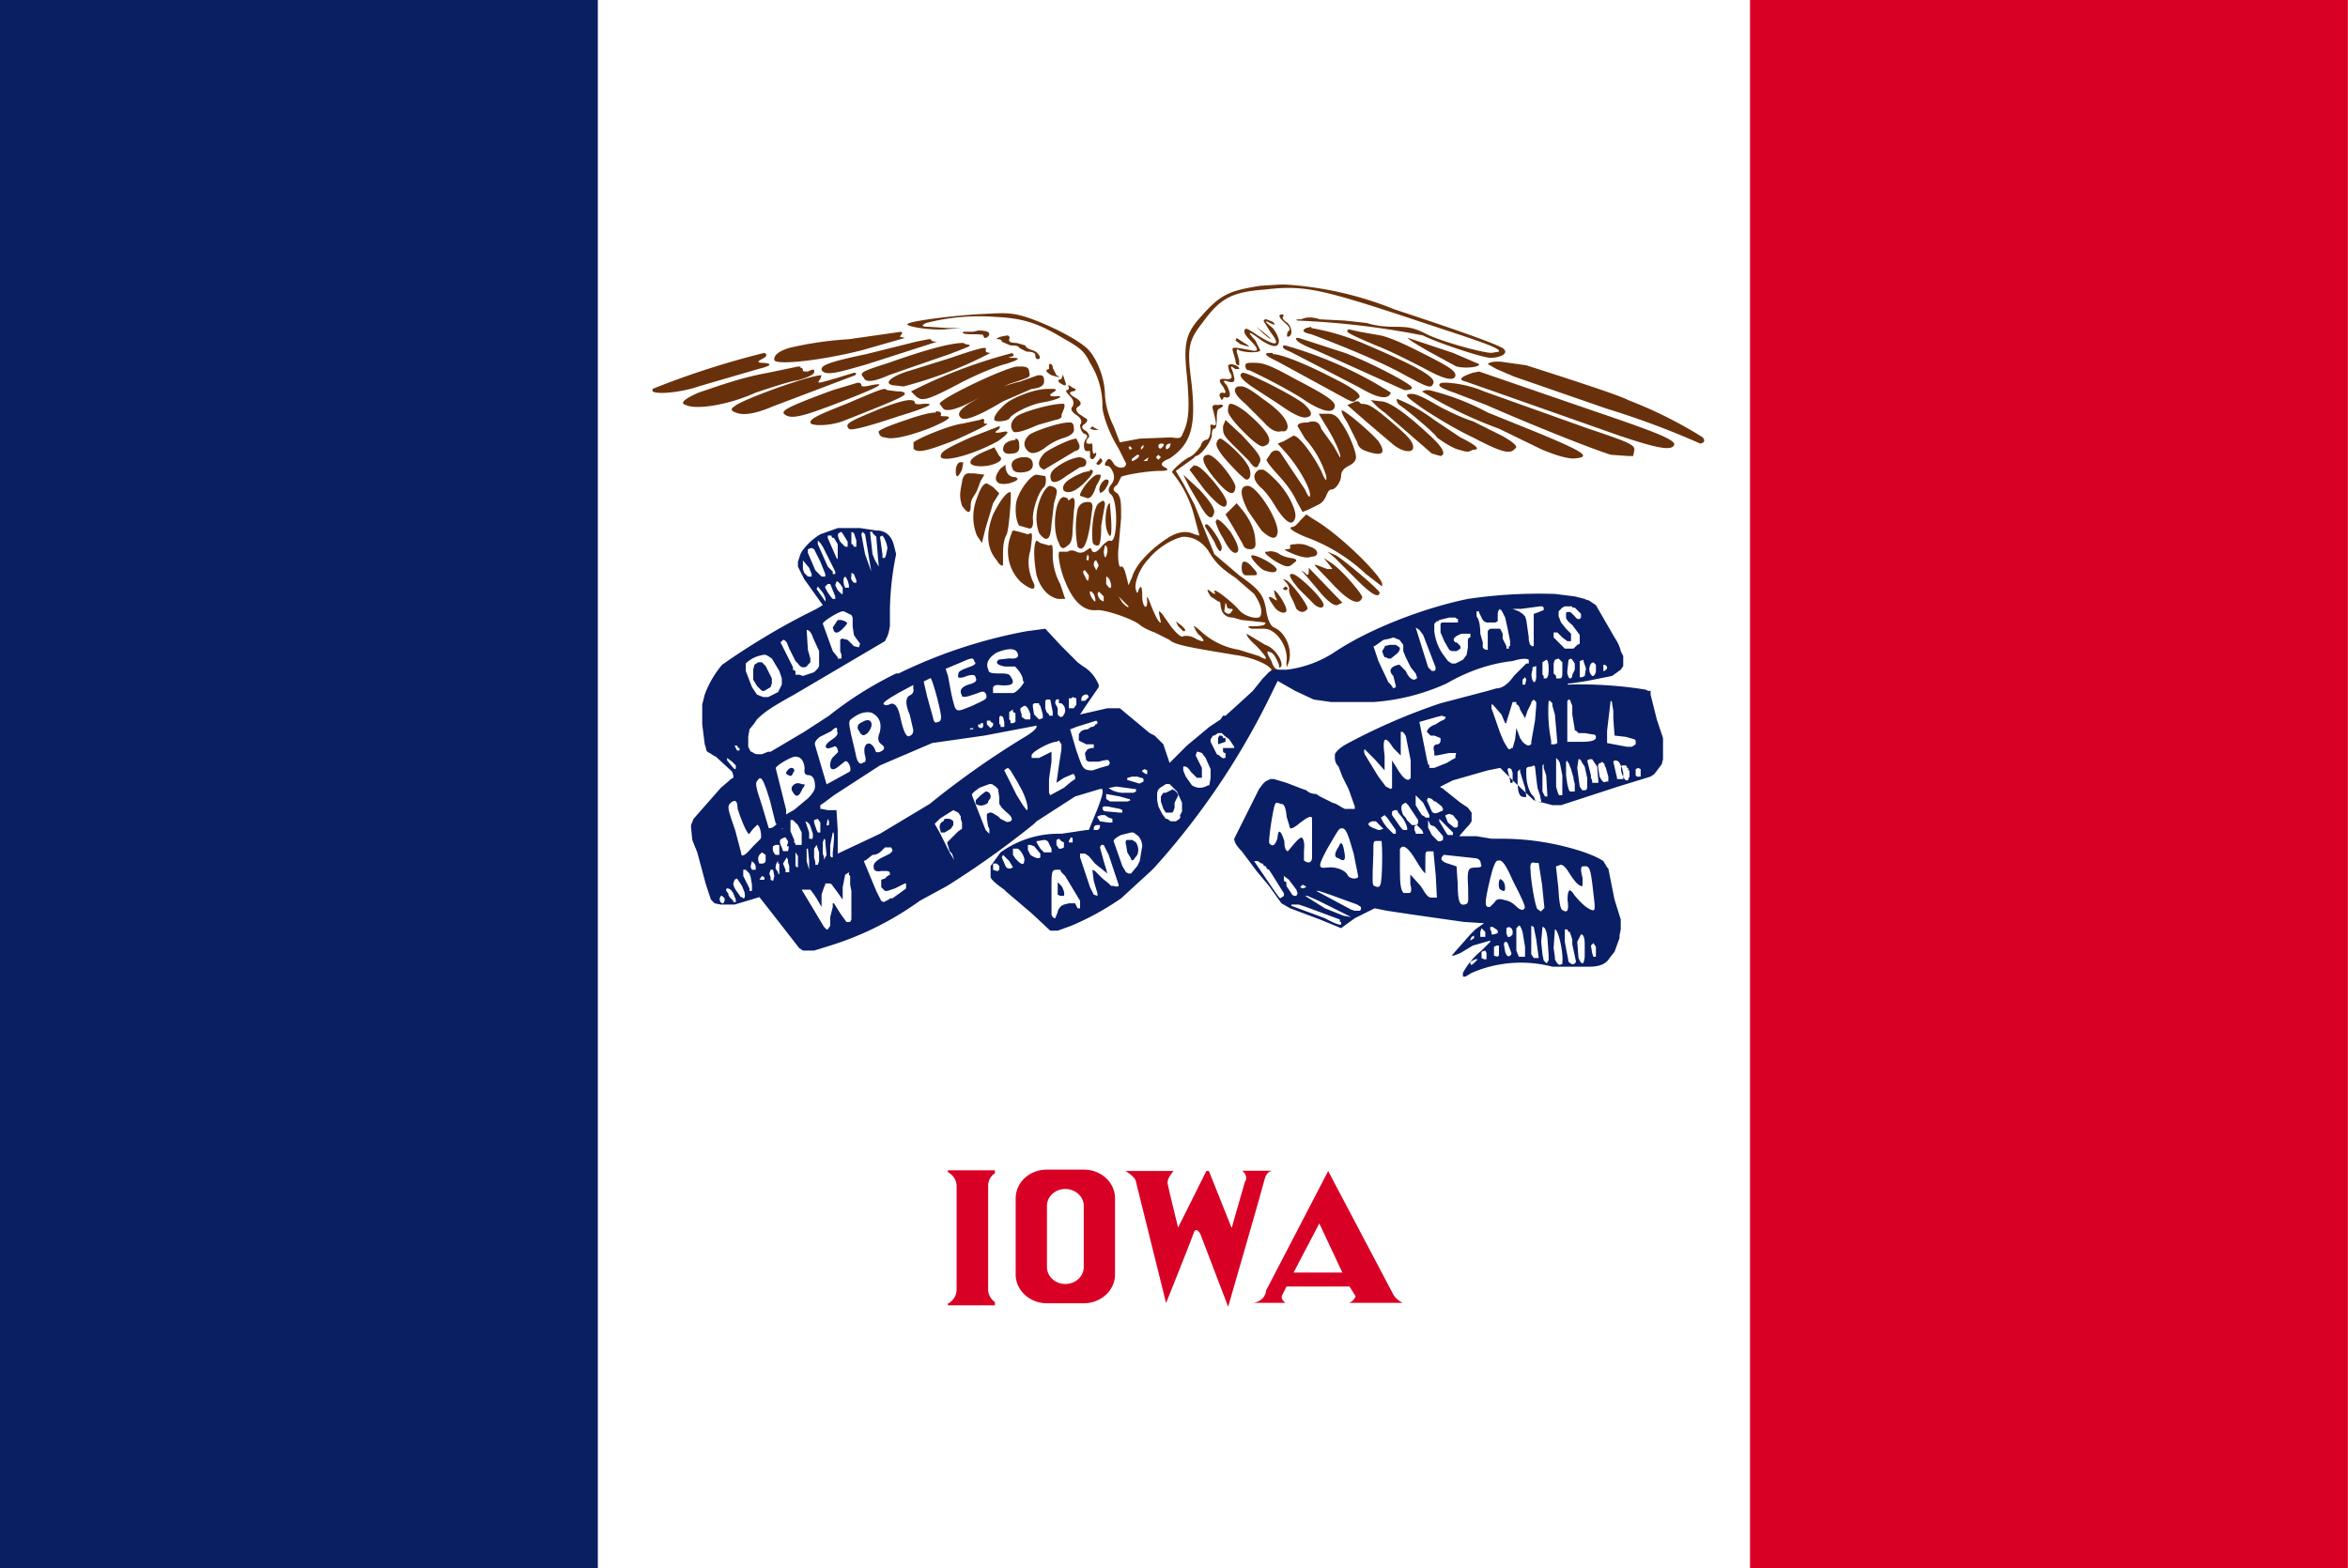 <svg height="126.206" viewBox="0 0 188.912 126.206" width="188.912" id="svg16" xmlns="http://www.w3.org/2000/svg"><rect x="0" y="0" width="188.912" height="126.206" fill="#808080" stroke="none"/><g id="g17" style="display:inline"><path d="m108.2 52.3 13.7-4 6 .2v4l-8.6-.3-7.3 3.5-3.2-.6z" fill="#0a1f62" fill-rule="evenodd" id="path2" style="display:inline;stroke-width:0.93"/><path d="M58.7 53.5 69 47.8l1 4.4-10.7 6 1.4 4 7.8-5.4L80 51.6l5.9 4.3-11.9 3-15.7 11.7-1.8-5.3 3.6-3 .2-1.9-1.4-3.2z" fill="#0a1e65" fill-rule="evenodd" stroke="#000000" stroke-width="0.262" id="path3" style="display:inline"/><path d="M0 0h189v126.2H0Z" fill="#ffffff" id="path4" style="display:inline;stroke-width:0.93"/><path d="M103.4 22.9h-.4l-1.6.1c-2.5.4-3.2.7-4.7 2.4-1.3 1.4-1.5 2.2-1.2 4.9.2 2.3.2 3.5-.3 4.5-.2.5-.2.5-1 .4l-2.5.1-1.6.3-.5-1.3q-.6-1.2-.7-2.5c0-1.5-.8-3.3-1.6-3.9-1.1-.9-3.5-2-4.8-2.4s-1.9-.3-4-.2c-2.8.2-5.5.6-5.5.8s1.9.5 3.1.4l1.2-.1h-1l-1.6-.1q-.8 0-.2-.3a17 17 0 0 1 5.5-.5c2.3.1 3.5.5 5.5 1.7 1.4.8 1.7 1 2.2 2q1 1.6 1 3.5c0 .7.6 2.3 1.3 3.4l.6 1.2c0 .5-.8.4-1 0q-.3-.5-.5-.3-.4.5 0 .5.2 0 .4.4.3.6-.1 1.1t0 .8c.6.6.5 4.1-.1 3.7q-.2 0-.6.4-.7.9-.9.3 0-.2-.4.1t-.8.1-.7 0h-.6c-.3-.1 0 1.5.4 2.4q1 2.5 2.6 2.3c.7 0 2.5.6 3.3 1.1.3.3 1 .6 1.3.7l1.2.6c.4.4 1.6.6 5.2 1.2 1.5.2 2.8.8 3 1.2l-.2.4.8-.4q-.4 0-.6-.7-.6-1-.1-.7.3 0 .7 1 0 .4.2.1c.1-.5-.6-1.5-1.3-1.7l-1-.6-.5-.3q0 .3.8 1 1.4 1.5.2.8l-1.6-.5a6 6 0 0 1-3.2-1.6q-.6-.5-.4-.2.2.5.5.7.6.7-.4.2-.5-.3-1-.2-.2.2-1-.8l-.7-1-.2-.2q-.1 0 0 .4l.1.5q-.2.1-.8-1.4-.4-1.1-.3-.3c0 .8-.4.4-.4-.4q0-1.2-.3-.5-.1.4-.2 0c-.2-.5.3-1.8 1-2.5.8-1 2.1-1.7 2.8-1.8q1.2 0 2 1.1c.6 1 1 1.4 2.2 2.2l1.5 1.3q.8 1.2.5 1.8c-.2.3-1.3 0-1.7-.5s-2.1-1.9-2-1.5q.2.4-.3 0t0 .4l.6.4q.2 0 .2.3.1 1 1 1l.7.2 1 .1.9.1q.1.3-1 .3-.7 0-.1.2h1c1 0 2 1.5 1.8 2.7q0 .6.1.2c.5-1-.1-2.6-1.1-3q-.4-.2-.6-1.2c-.2-1.4-.5-1.8-2.2-3l-2-1.7-1.6-4-.9-1.7-.6-1 .7-.5.7-.5.2-.2c.4 0 1.3-1.2 1.3-1.7q0-.5.2-.5t.2-.8.2-.8l.3-.2q0-.2-.4-.1-.6-.1-.4.4c.3 1.2.3 1.3 0 1.2q-.3-.1-.2.2 0 1-.4 1-.3.1-.4.5l-.3.4-.3.3-.3.2c-.2 0-1.4 1-1.4 1.2l.3.4a9 9 0 0 1 1.5 3.2l.4 1.5-.4-.1q-1-.5-2.3.4c-1.2.8-2.4 2-2.7 3l-.3.7-.2-.8q-.2-.8-.4-.7c-.2.2-.3-.8-.2-1.6l.2-2.3c0-1.3 0-1.6-.3-2q-.6-.3 0-.7l.3-.6c-.1-.1 2-.5 3.1-.5q1 0 .4-.3t.4-.7c1.8-1.2 2.2-2.7 1.7-6.6-.3-2.4-.1-3 1-4.4 1.4-1.9 2.3-2.4 5-2.6 3.4-.4 4.7 0 14.3 3.2 4 1.3 4.6 1.6 4.5 1.8l-.6.1c-.7 0-4-.9-5.2-1.5-1-.5-1.4-.6-2.6-.6q-1.3 0-2.2-.3l-1.8-.2-2-.1q-.9-.3-1.5 0-.6 0-.3.1a66 66 0 0 1 10.1 1.2c.7.4 4.4 1.7 5.4 1.8.7 0 1.5-.3 1.1-.7q-.3-.4-8.8-3.2a28 28 0 0 0-8.8-2m-.2 2.4q-.6 0 .2.7.6.5.2.7-.1.4 0 .4c.4 0 .4-.7 0-1.1q-.6-.4-.3-.6.2 0 0 0m-1.4.3q-.3 0-.2.2l.5.8q1.3 1.7-1 .3-1-.7-1-.5-.3.2.4.9 1 1 .1.8c-1.6-.3-1.6-.3-1.5.1l.2.7q0 .4.3.4V29l-.2-.7q0-.3.2-.1c.6.2 1.6.2 1.7 0l-.4-.8q-1.1-1.2.5 0 1.4.9 1.4 0-.1-.5-.5-1-1-.8-.2-.4.6.3.2-.1zm-29.4 1-4.2.6a28 28 0 0 0-4.8.7q-1.3.4-1.2 1c.3.4 3.8 0 7-.8l3.5-1-.4-.1.2-.3zm5.8 0h-.8q-.2.2.7.2 1 0 .9.1l.1.2q.3 0 .4-.3 0-.3-.9-.3zm22.8-.4.5.5q.7.6.6.4l-.6-.5zm4.4 0-.4.1q-.6.3.4.5 4.5 1.7 7 3c2.4 1.3 2.6 1.4 2.8 1 .3-.5-1-1.3-5.7-3.3a19 19 0 0 0-4.1-1.2M81 27l-.5.1q-.5.2-.2.2t.3.2l.7.3q.7 0 .7.2l.6.3q.7 0 .7.3t.2.3c.4 0 0-.6-.4-.7q-.6-.2-.6-.4l-.7-.2q-.7 0-.6-.3T81 27m-6.3.3-1 .2-4 1c-2.9.6-3.6.9-3.6 1.2q0 .2.3.3c.5.1 1 0 3.4-.7l5.6-1.8q-.5 0-.5-.2zm33.8-.8c-.2.2-.4.2 2.2 1.3 1.3.5 3 1.4 3.8 1.8q2.5 1.4 2.6.6c0-.4-.7-.8-3.1-2q-2-1-2.9-1.2l-1.7-.3zm-31 1.1q-1.5 0-6 1.6c-2.2.7-2.4.8-2 1.2q.2.6 2-.2l2-.7 2.9-1c1.8-.7 1.9-.7 1.3-.8zm22-.4-.1.2.4.3q1.2.4.3-.1zm5 0h-.2q-.2.3 1.6 1l7.1 3.2q.6 0 .6-.2c0-.3-3.5-2.1-5.4-2.8zm8.8 0q-.2 0 1.5 1l2.2 1.2c.4.3 2.1.2 2-.1l-2.1-.9zm-34.1.8q-.4 0-2.7.8l-3.2 1c-1.4.4-2.3 1-1.5 1.2l.9.1a33 33 0 0 0 7-2.7q-.4 0-.4-.2.1-.2-.1-.2m-17.7.4a68 68 0 0 0-9 2.9v.2c.5.3 2.6 0 3.7-.4l4.8-1.4q1.6-.4.4-.5-.7 0-.1-.3t.2-.5m20 0a40 40 0 0 0-7.6 2.8l-.6.3.4.4c.5.4.8.4 3.8-1.2 1.4-.7 2.9-1.3 3.4-1.4q1.6-.5.6-.5-.6 0-.1-.1.3-.1 0-.3m21.9-.6q-.3.2.5.5l5.6 2.9q2.2 1.3 2.5.4a32 32 0 0 0-8.5-3.8m-1 .6h-.2q-.9 0 .6.7l5.5 3c.6.3.6.3.9 0q.8-.3-1.8-1.6c-2.3-1.2-4.3-2-5-2m-38 1h-.2l-2.4.5c-2.2.4-3.8 1-5.6 1.6q-1.8.8-1 1c.8.4 3.4 0 5.6-1 1.2-.4 2.7-.9 3.4-1q1.4-.4 1.3-.7.1-.3-.5 0-.5 0-.4-.1 0-.2-.2-.2m20-.3v.4q-.5.1.2.5 1 .3.4 0l-.3-.6q0-.3-.2-.3m-2.3.2h-.4c-1.2.2-6.2 2.6-6.2 3l.3.4q.5.4 2.7-.8l2.6-1.2c1.8-.6 1.7-.5 1.6-1q0-.4-.6-.4m18.4-.3q-.4 0-.4.2 0 .4.3.4c.5.2 3.5 1.7 4.6 2.5q2.1 1.3 2.3.4c0-.4-.5-.8-3.2-2.2-1.8-1-2.5-1.3-3.2-1.3zm-31.9.8-1.3.4c-1.7.5-1.7.5-1.4.1l.1-.3c-1 0-6.5 2-7 2.5q-.5.3.1.5.9.4 3-.5l6.6-2.5q.2-.2-.1-.2m30.3-.7-.2.1.1.5q.5.7-.3.6t-.2.6l.2.4q0 .2-.2.1-.5 0-.1.6l.1-.1q0-.2.3-.1.5 0 0-1-.5-.5.1-.3t.5-.3-.2-.7 0-.2l.3.2h.3q0-.3-.7-.4m21.7-.2h-.2q-.6 0-.8.2l.7.4 1.4.6 7.5 2.6a67 67 0 0 1 7.5 2.8q.5-.1.2-.5a35 35 0 0 0-6-3c-.7-.4-5.7-2-8.2-2.8zm-35.2 1v.1l-.1.3q-.5.1 0 .4t.3-.2zm-1.8.1h-.2l-1.4.5q-1.8.4-4 1.7-1.3.8-.8 1.2.4.5 3.4-1.3l2.3-1q1.1-.1 1-.7 0-.4-.3-.4M100 30q-.6.2.7 1.1l2.3 1.5q1.4 1 2 1 1-.1-.1-1.1c-.7-.6-4.4-2.5-4.9-2.5m-31 .8-2 .6c-3.8 1.4-4.3 1.7-3.8 2s1.2.2 4.3-1q4.7-1.8 2.6-1.4-.8.2-.8 0t-.3-.2m50-.9-.5.1q-1.5.5-.6.7l2 .7 10.5 3.7c3 1 4.1 1.2 4.3.7.1-.4-1.4-1-6.4-2.7zm-47.8 1.4c-.3 0-1 .3-3.1 1.2-2.3.9-2.9 1.2-2.9 1.5s1.5.3 2.6-.1c3.8-1.5 5-2 5-2.2q0-.2-.6-.2l-.8-.1zM86 31q-.1 0 0 .2 0 .2-.2.2-.1.1.3.5t.2.8q-.3.3.3.7t.3.8q0 .4.3.7.4.1.2.4c-.3.3-.2 1 0 1h.3v.5q.2.4.5-.2 0-.3-.1-.1-.2.1-.2-.4t-.1-.4q-.6.1-.3-.4.3-.2-.1-.6-.6-.3-.1-.6.3-.3.1-.4l-.6-.4q-.4-.4 0-.6.4-.3-.3-.7t-.2-.5 0-.3zm-1.3.3h-.4c-1.1 0-2.8.7-3.4 1.2q-1 .9-.9 1.3c.1.2 1 .1 1.2-.1.2-.4 1.6-1.1 2.6-1.3 1.3-.2 2-.6 1.1-.5q-.7 0-.2-.3t0-.3m15.1-.2h-.2q-.7.3.6 1.4l1.5 1.5q.8.9 1.4.7.5.1.5-.4-.1-.9-2-2.2-1.4-1.1-1.8-1m16.7-.3h-.3q-.4 0-.4.2t1.2.6l2.6 1c4.8 2.1 9 3.7 10 4l1.4.1h.4l.1-.5c0-.4-.4-.6-3.7-1.7l-8.4-3a9 9 0 0 0-3-.7m-43.2 1.4q-.6 0-2.4.7c-2.4 1-2.9 1.2-2.5 1.6q.1.3 4-1 3.6-1.1 2-1-.7.1-.7-.1t-.4-.2m41.8-.8h-.3l-.3.1a34 34 0 0 0 6.2 3l3.5 1.7q1.7.7 2.5.7c1.5-.1.9-.5-2.7-2l-4.2-1.7a20 20 0 0 0-4.7-1.8m-1.4.3h-.2c-.4.1-.3.2 1.1 1.2.9.6 2.7 1.7 4 2.3 2.3 1.2 3 1.4 3.4.9q.4-.2-1-1l-2.4-1.2c-.7-.2-2-.8-2.9-1.3q-1.5-.9-2-.9m-28.2.8c-.8 0-3 .6-3.6 1q-.7.6-.3 1.2.2.3 2-.5l1.4-.4q.6-.1.5-.4l.2-.5q.1-.3 0-.4zm27-.4q-.1.2.2.5c.5.3 3 2.4 3 2.6.4.3 1.3.9 1.8 1 .7.2.7.2 1.1 0q1 0-1-1l-2.1-1.4a13 13 0 0 0-3-1.7m-13.4.4q-.2 0-.2.6.1.5 1.3 1.7 1.3 1.3 1.6 1.1 1.3-.4-1.4-2.7-.9-.7-1.3-.7m11.3-.3s.5.6 1.1 1l3.8 3.3.7.2q.7-.2-.8-1.6-3-2.8-4-2.8zm-35 1q-.7 0-2.4.6-2.4.8-2.2 1 .1.4.5.4.8.3 3.5-.7 2.4-1 1.3-1-.4 0-.3-.1.1-.3-.4-.3m34-.8h-.2l-.7.3L110 34l2 1.7c.8.7 1.7.8 1.7.3s-.5-1-2.3-2.5c-1.1-.9-1.4-1-1.9-1m-1.5.5q-.2.1.4 1l.8 1.6q.1.5.7.7 2 .7 1-.8c-.7-.8-2.7-2.5-3-2.5m-28.8.7-.3.1-1.4.3c-.9.1-3.4 1.1-3.9 1.5v.5c.3.4 1.1.2 3.4-.7q3.1-1.4 2.4-1.3-.2 0-.1-.3m27.7-.5h-.8l.6 1c.7 1.1 1.3 2.5 1.1 2.5l-.5-.9-1-1.4q-.2-.8-1.1-.5-.8 0-.8.3l.6 1a8 8 0 0 1 1.7 3q.1.8-.4-.4c-.7-1.4-2-3.1-2.3-2.8l-.7.4-.5.2.8.9c1 1.2 1.8 2.7 1.8 3.2q0 .5-.4-.4l-2-3q-.3-.3-.7 0l-.4.6q0 .2 1 1.3t1.4 2l.5.9.5-.2.8-.4q.4-.2.6-.7t.4-.5c.4 0 .8-.7.8-1.1q0-.5.6-.8t.6-.7c0-.5-.6-2-1.2-2.8q-.4-.7-1-.7m-8.3.5-.2.5c0 .6 0 .7.8 1.5l1.3 1.3q.6.9.8.2c.3-.4 0-.8-1.4-2.3zM86 34c-.8 0-2.8.7-3.2 1q-.7.7-.1 1.3.4.4 1.3-.2.6-.5 1.4-.8 1.1-.3 1-.8 0-.5-.3-.5m-5.7.3-2.3.9c-2 .9-2.5 1.2-2.4 1.6.3.4 2.6-.2 4.6-1.3q1.4-1 .2-.7-.7.1-.2-.2.3-.3 0-.3m7.6 0-.2.2.3.1h.4l-.4-.2m-6.3 1q-1 .1-1 .8.1.4.7.3.7 0 .6-.7 0-.5-.3-.5m4.9 0c-.5 0-2.3.9-2.6 1.2q-.7.8-.2 1.2l.2.1 1-.6 1.5-.9q.5-.1.3-.6zm11.6 0q-.2 0-.3.3-.2.4 1 1.7t1.4 1.3c.4 0 .4-.8 0-1.3-.4-.7-1.9-2-2.1-2m-4 .4-.1.3q-.3.3-.3 0t.4-.3m-.7 0q.2 0 .1.2l-.2.2q-.2 0-.2-.2t.3-.2M80 36l-.7.3q-1.4.6-1.2 1c.2.3 1.3.3 2 0q.7-.3.3-.6zm12-.2v.2l-.2.2V36zm-1.1.1.2.2-.2.1-.1-.2m-8.6.8q-1.1.2-.7 1 .2.3.9.2t.7-.6-.5-.6zm11-.2.2.2-.2.2-.2-.2zm-1.7 0q.3 0 0 .3-.6.4-.4 0zm5.7 0q-1 .1.6 2 1.5 1.8 1.6.6c0-.5-1.6-2.6-2.2-2.6m-10.4.2q-.8.1-1.8.8-.7.5-.4 1.1.3.3 1.2-.4l1.1-.7q.5 0 .5-.4 0-.3-.5-.4m5.5 0-.1.3H92zm-14.9.4h-.3q-.3.2-.3.7 0 .9.5-.1zm11.1-.3h-.1l-.3.4q.2.3.5-.2zm-7.7.5-.4.3q-.7.9-.1 1.2.3.1.8 0 1-.3.5-.5-.7 0-.8-.8zm15.2 0-.4.4 1.2 1.6q1.8 2.1 1.8 1-.1-.5-1.1-1.7-1.2-1.4-1.5-1.2m-8.4.4-.5.1q-2 .8-1.6 1.5.6.4 1.7-.7 1-1 .4-1m-9.6.3q-.6-.1-.7.7c-.2 1-.2 1.2 0 1.9q.7 1 .7 0 0-.4.2-.7t.3-.5l.3-.8.3-.5-.8-.1zm23.4-.3h-.2q-.8.5.1 1.4.6.5 1.3 1.7 1.2 1.8 1.5.8c.2-.6-.7-2.3-1.7-3.2q-.8-.8-1-.7m-18.1.4c-.4 0-1.2 1-1.5 1.8-.3.6-.2 1.9.1 2.3l.7.2q.5.2.4-.8c0-.8.5-2.2.9-2.5.2-.2.2-1 0-.9zm5 0h-.1c-.4 0-1.5 1.4-1.4 1.7l.6.2q.4 0 .7-1 .6-1 .2-.9m6.8 0q0-.2 0 0l.5 1 1 1.7q.8 1.3 1 .3 0-.5-1.2-1.8zm-6.2.4c-.3 0-.7.7-.5 1q0 .2.4-.2.6-.9 0-.8m-9.5.3q-.4 0-.8 1.2a4 4 0 0 0 0 3l.4.6.3-1.2.6-2 .5-.8-.5-.5zm5.1.2q-.3 0-.7.8-.7 1.6-.2 3 .9 1.2 1-.7l.2-1.7c.3-1 .3-1.1 0-1.3zm15.9 0q-1 0 0 2l1.1 1.6q1.2 1.1 1.3.1c0-1.1-1.7-3.7-2.4-3.7m-19.1.5c-.4 0-1 1-1.4 1.8q-.9 2.3.3 3.7.3.5.5.4v-1q0-1 .3-1.5c.2-.5.4-3.4.3-3.4m4.3.4c-.7 0-1 2.6-.4 3.7q.2.7.7.2.4-.2.4-1.3l.1-1.5q.2-1.2-.2-1-.3.3-.3 0zm3.1.3-.3.2c-.4.3-.6 2-.5 3q0 .4.4.4.3.1.3-1.6l.3-1.7q0-.3-.2-.3m-1.1.1h-.1q-.6 0-.8.6a8 8 0 0 0 0 3q.6.7 1-1.7l.2-1.5q0-.4-.3-.4m1.7.1c-.3 0-.5 1.6-.2 2.3q.4 1 .3-1zm10.2 0-.4.4-.5.5.6 1 .8 1.4q.1.4.6.4t.4-.6q0-1.2-1-2.5zm5.6.9-.5.5q-.4.5-.6.5-.6.1 1 .8a14 14 0 0 1 4.9 3l1.3 1V47c0-.6-3.4-4-5.5-5.2zm-7.2.4-.1.2s.2.7.6 1.3q.6 1.2 1 1.2.6-.1-.4-1.7-.8-1-1.1-1m-.8.4q-.3 0 0 .4l.6 1q.5 1.2.6.5c0-.5-1-1.9-1.2-1.9m-15.5.5q-.2 0-.2.2c-.6 1.4-.3 3 .8 4q1.2.9 1 .1-.7-1.4-.3-2.7c.2-1.4.2-1.5-.2-1.3l-.7-.2zm1.8.8c-.3.3-.2 1.8 0 2.8q.5 1.6 1.7 1.9h.6l-.4-1.2a5 5 0 0 1-.6-2.2c0-1 0-1-.3-.9l-.7-.2zm5.5.4q.2 0 .2.5-.2.9-.3 0zm15.3-.1q-.5 0-.4.2t-.3.2.6.4 1.4.2c.7 0 .6-.6-.1-.8q-.6-.3-1.2-.2m-16.7.8.1.2q0 .5-.2.2zm14.5-.2h-.1q-.4 0 .6.7c1 .6 1.2.6 1.6.2q.5-.3-.3-.4-.6-.1-1-.4-.5-.2-.8-.1m4.8 0 .6.5 1.8 1.8q1.7 1.7 1.8 1c0-.2-2.7-2.5-3.5-3zm-6 .3h-.1c-.2.1.6 1 1 1.2q.9.3 1 0c.2-.3-1.6-1.3-2-1.2m-12.5.4.2.4-.2.4-.2-.4q0-.4.2-.4m18.3-.2.4.5.3.4h-.4l-.8-.3c-.4-.1-.4-.2 1.3 1.6q1.9 2 2.3 1c.1-.2-1.7-2.3-2.5-2.8zm-6.4.3q-.2 0-.2.5t.3.6h.7q.5 0-.1-.6-.4-.5-.7-.5m-12.8.7.3.4q0 .8-.3.1-.3-.5 0-.5m18-.2v.2q0 .6-.3.2l-.3-.2 1.2 1.4q1.2 1.5 1.7 1.4l.4-.2zm-16.3.7q.3.1.4.7 0 .5-.4-.1zm15-.2q-.6-.1.5 1.2l1.3 1.3q.6.4.7 0c0-.5-2.1-2.5-2.5-2.5m-.8.4.3.3q.3.4.2.6l.1.4.3.6.2.5q.5.5.9 0c.1-.2-1.2-2-1.7-2.3zm.2.6-.2.2.2.1q.2 0 .2-.2zm-15.6.4.2.2q.2.5.1.6c0 .1-.5-.5-.4-.8m.7 0 .4.4v.4q-.4-.1-.5-.6zm14.1-.1.1.5q.3.5-.1.2-.8-.5 0 .6c.3.5 1 .7 1 .3s-.8-1.6-1-1.6M90 48l.4.4.4.4q0 .2-.5-.3zm8.6.5.1.2q0 .3.3.3t.1.2q-.2.4-.6 0zm-4 1.5.2.4.4.4q.4 0-.2-.5z" fill="#69310b" stroke-width="0.277" id="path7" style="display:inline"/><path d="M68.8 42.5h-1.4L66 43a5 5 0 0 0-1.5 1.4l-.1.2-.2.6v.4l.4.8.1.2.5.7 1 1.4-.5.3-1 .5a57 57 0 0 0-6.6 4 8 8 0 0 0-1.4 2.4l-.2.8v1.6l.2 1.6.1.3q0 .3.3.4l.3.2.2.1 1.3 1.2.1.3v.2l-.2.1-.1.1-.7.6-2.2 2.5-.2.5v.2l.1 1 .4 1 .7 2.6.4 1.2.2.2.1.1.5.1h1.1l1-.3 1-.3 1.1 1.4 2.1 2.7.3.2h.9l1.3-.4a25 25 0 0 0 7.2-3.6l2.2-1.2a71 71 0 0 0 7-5l.2-.2 3.1-2 2-.6h.2v.1q.1.2-.4 1.5l-.7 1.7h-.2l-2 .3a8 8 0 0 0-4.9 1.5l-.8 1.1v.9q.1.3 1.1 1l.2.2 2 1.7 1.5 1.4h.6l1.1-.4a22 22 0 0 0 4-2.2l2.4-2.2.3-.3a60 60 0 0 0 9.6-14.4l.3-.6 1.4.8 1.5.7 1.4.2h3.4a17 17 0 0 0 5.9-1.5q2.6-1.5 5.3-1.8 1-.3 1.3-.1v.3h-.2l-1 1q-.7 1-1.4 1l-.7.2-3.8 1a48 48 0 0 0-7.6 3.3q-.7.4-.9.8v.3q0 .4.3.7l.3.8.5 1 .5 1.4v.2h-.8l-.2-.1-.5-.3-.3-.1-1-.5-.3-.2q-.5 0-.8-.3l-.3-.1-1.3-.5-1-.3h-.3l-.4.2-.2.2-.3.4-2 4q0 .4.6 1l1.2 1.6 1 1.2 1 1.4.7.4 2.4.9 1.7.7 1.1-.8 1-.5.6-.3 1 .2 2 .3 4.2.6 1.6.1-.7.5-.4.4-1.5 1.7h.2l.5-.2 1-.6 1.4-.4v.1l-.7.7a6 6 0 0 0-1.5 1.8v.3h.2l.5-.3a10 10 0 0 1 6.5-.5h3q1.2 0 1.6-.7l.4-.5.4-1.1v-.2l.1-.5V74l-.5-1.6-.5-2.5-.1-.1-.3-.5q-.6-.4-1.8-.8a21 21 0 0 0-6.4-1h-.8l-1.2-.2h-1.4l.6-.7.2-.2.2-.3v-.7l-.3-.4-.6-.4-.5-.4-1-.8h-.1v-.1l.2-.1.8-.4 2.8-.8 1-.2 1 1 1.7 1.6 1.5.4h.7l4.6-1.5 2.6-.8.3-.2.6-.8.1-.4v-1.7l-.5-1.5-.5-2v-.3h-.2l-.2-.1a33 33 0 0 0-6.3-.4l.1-.1h.2l1.3-.2 2-.4.7-.5.2-.3v-.8l-.2-.4q-.1-.5-.5-1.1l-1.5-2.6-.6-.4h-.1l-.2-.1-.8-.2-1.6-.2a39 39 0 0 0-7 .4c-3.4.7-7.7 2.3-10.6 4.2a9 9 0 0 1-4 1.5h-.8q-.5 0-.8.4l-.1.1-.2.2-.8 1-1.2 1.1-1 .9h-.2l-.2.3-.9.6-1.8 1.5-1.4 1.4-.3-.9-.2-.6-.7-.7-.4-.2-1.2-1-1.2-1h-1l-2.2.5.6-.9.9-1.3v-.2l-.1-.2a3 3 0 0 0-1.2-1.3l-.4-.3-1.3-1.3-1.3-1.4-1.5.2a40 40 0 0 0-10.3 3.4h-.2a29 29 0 0 0-5.4 3.4l-2 1.3-2.7 1.6h-.2l-.5.2H61q-.3 0-.5-.2h-.1l-.2-.4v-.8l.1-.6.4-.5.2-.3c.6-.6 1.2-1 3-2l7.3-4.3.2-.4.1-.3.1-.5V49a24 24 0 0 1 .5-4.4l-.2-.8q-.3-1-1.2-1.1h-.2l-1.3-.2zm.6.3.2.2.5 3-.5-1.4-.3-1.6zm.6 0h.2v.1l.2.2.1.1.2 2.4-.3-.5-.2-.5zm-1.5 0 .2.1.1.3.1.3v.5h-.2l-.1-.2h-.1zm-.8 0 .2.3.3.5v.4H68l-.4-.4q-.3-.6-.1-.7zm3.3.3q.3.4.4 1l-.1.5-.1.3H71v-.3l-.2-1.4zm-4.3 0h.2q0 .2.2.2l.3.5V45l-.1-.1-.7-1.6v-.2zm-.9.4.2.2.2.3 1 2v.2H67V46l-.4-.4-.8-1.8zm-.5.6.2.1.5 1 .4 1v.2h-.3l-.5-.5-.6-1.4v-.3zm-.7 1 .5.6.2.5v.2H65l-.3-.3-.1-.3zm4.1 1.1.2.5v.2h-.2q-.3-.3-.2-.5v-.3zm-.7.2q.2.2.3.7v.2H68q-.2-.4-.1-.8m-.6.3h.1l.2.2.2.3v.5h-.1l-.3-.3-.2-.4zm-.7.2h.2l.2.5.2.5v.2H67c-.3-.3-.7-1-.6-1zm-.8.2.4.5q.3.5.2.7l-.7-1zm60.4 1.6h.3v.1h.2l.5.5v.3q-.2.3-.5-.1l-.3-.3q-.2-.1-.4 0v.4q0 .2.5.6l.6.8v.7l-.2.1-.3.3h-.7l-.2-.2-.5-.5-.2-.2v-.4h.3l.4.4.4.3h.3V51l-.1-.1-.3-.3-.4-.5-.2-.5v-.4l.1-.1.2-.2.2-.1zm-2.3 0h.2l.1.1v.2l-.5.2-.3.1V52h-.2v-.1h-.1l-.1-.4v-.2l-.2-1.4-.1-.3-.2-.2-.3-.2-.5-.2h.7zm-3.2.3h.1l.3.6.2.9.2 1v.4h-.1v.2h-.2V52l-.3-.6V51l-.2-.4h-.7q-.2 0-.3.2v1.5q-.3 0-.4-.2v-.4l-.2-.7q0-1-.3-1.4v-.4h.2v.1l.2.4.1.2.1.1.2.1h.7l.2-.1v-.5q0-.4.2-.5m-53.1.2h.3l.6.3.1.2v.7l.1.7.2.3.3.4-.1.3-.4-.1-.2-.2-.3-.3-.4-.1h-.1l-.1.1v.9l.1.3v.3h-.3v-.1l-.4-.5-.8-2.2c0-.2 1.3-1 1.6-1m48.8.5h.5l.1.1h.1v.3H116l-.1.1v.7l.3.7.4.7.2.1h.4l.3-.2V52l-.3-.3h-.1l-.1-.1q-.2-.3.6-.6h.7v.3q-.2 0-.2.3v.5l-.1.6-.3.4-.6.3h-.3l-.3-.2-.3-.4a4 4 0 0 1-.8-2v-.6l.2-.2h.1l.1-.1zm-48.9.2h-.3l-.2.3-.2.3.1.3q.2.3.7-.2t.3-.5L68 50zm46.2.6.3.2.3.4 1 2.6v.2l-.1.1h-.2l-.3-.3zm-49 .2q.3 0 .5.6l.5 1.1v1.2l-.1.2-.3.3-.9.3-.3-.1H64V54l-.2-.1v-.2l-1-2 .2-.2h.1l.2.2.2.5.5 1 .2.2q.2.3.4.3h.1q.2 0 .3-.2l.2-.2V53l-.2-.7zm47.2.6.5.2.3.4v.5l.2.5.4.8.4.5.1.3v.1l-.2.1q-.4 0-.7-.7l-.2-.2-.3-.3h-.1l-.3.1q-.6.3-.1.8l.2.8v.1l-.2.1-.2-.3-.2-.2-.8-1.7-.4-1.2h.1l.7-.5.5-.1zm0 .6h-.3l-.4.1v.1l-.2.3.1.3.1.2h.1l.2.1h.2l.5-.4q.3-.3.2-.5l-.3-.2zm-50.7.8h.2l.2.1.3.2.6 1 .2.6v.5l-.3.6-.8.4h-.4l-.5-.2-.2-.3-.2-.3L60 54v-.6q.4-.4 1-.6zm65 .3.1.1.2.3v.5l-.2.4q0 .3-.2.3l-.1-.1-.1-.3V54l.1-.9zm-1 0 .3.3v.9q0 .4-.2.4h-.3v-.2l-.2-.2v-.8l.1-.3zm-1 .1q.2 0 .2.8 0 .6-.2.7h-.2v-.2l-.1-.1v-1zm3 0v.1l.2.6-.1.6-.2.1h-.2v-1.3zm-66.1.2H61l-.3.2-.1.4v.8l.3.5.2.2.2.2h.2l.5-.3.1-.3v-.4l-.5-1zm66.9 0 .2.2v.6l-.1.2-.1.1h-.1q-.4-.4-.1-1zm.8.2q.3 0 .3.3l-.2.2h-.1zm-5.4.1v.8q0 .5-.2.5-.3-.4-.1-1v-.2zm-.9.9.1.2-.1.4h-.2v-.4zm-35.2 1.4.1.2-.3.3H87v-.1q0-.3.3-.4m-1 .2.3.1v.5l-.2.3H86v-.8h.2m40 0 .1.1.2.5v.7l.2 1.2v.1h.1l.2.2h.5l.6.1q.3 0 .3.2v.1q-.1.3-1.1.3h-1.2v-3.2q0-.2.2-.2m-2.9 0 .2.2v.3l-.1 1.2-.3 1.7v.2l-.2.1q-.2 0-.5-.3l-.2-.3-.3-.8-.1.9-.2.7h-.1l-.1.1h-.1l-.1-.1-.3-.5-.3-.7-.7-2v-.3h.1l.7.8.3.7h.1v-.1l.1-.3.4-1.3h.3v.2q.2 0 .3.4l.4.7.2-.6.3-.6v-.1l.1-.1zm6.2 0v.1l.1.1v.1l.1.6v.6l.1 1.4.9.1.7.2.1.1v.3l-.3.2h-.4l-1.6-.3v-1zm-4.9.1.2.2v.2l.2.7.2 2.3-.2.1h-.3v-.3a12 12 0 0 1-.2-3.2zm-39.5.2h.2l.2.2q.2.4 0 .7-.2.4-.5 0V57l-.2-.4q0-.4.3-.3m-1 0h.3l.2 1v.3h-.3v-.1l-.2-.2-.1-.3v-.6zm-.8.3h.2v.1l.1.1.2.7v.3l-.3.1-.4-.4-.1-.6v-.2l.1-.1zm-1 .2q.3 0 .5.7v.4h-.4l-.3-.2v-.2l-.1-.3V57zm-.9.3v.2l.2.1v.7l-.2.1h-.2V58l-.1-.1v-.6zm-1 .5.2.1.1.4v.4h-.3v-.2h-.1v-.6zm35.5 0 .3.1v.1l-.1.1-.4.2-.3.2q-.6.2-.7.6l.3.3h.3l.5.2v.2q0 .2-.2.3-.5 0-.3.6v.3h.2l1-.2h.5q.1 0 0 .2v.2l-.2.1-.5.3-1 .4h-.4v-.2l-.1-.1-.1-.4-.6-3 1.4-.4zm-36.3.4v.1l.2.1v.2l-.2.2-.1-.1-.2-.2V58zm8.5 0 .1.1v.1l-.1.1h-.1v.1l-.2.1h-.1l-.3.2q-.5 0-.7.4v.5l.6.3h.6v.3h-.2l-.3.1-.2.3v.1l.1.5.2.1h.8q.7-.2.8-.1l.1.2-.1.2-.7.2-.6.2c-.8 0-.8-.2-1.3-1.6l-.5-1.7.5-.2zm-9.3.2h.2v.2q0 .2-.2.2l-.2-.1v-.2h.2m4.5.1q.1.3-1.1 1a69 69 0 0 0-7.5 5.3l-4 2.4-3.4 1.6v-1.9l-.1-1.6h-.7l-.5-.1H66v-.3l.3-.2.8-.6 3.7-2.4 4.2-1.8 4.2-.6zm-5.3.2h.2v.1H78q-.3 0 0 0zm34.8.3v.1h.1v.1l.1.1.1.5.3 1.5v1.4q-.3.5-1-.6l-.5-.8v2.2l-.1.1-.4-.2-.6-.8-1.1-1.8q-.1-.3 0-.4l.2.2.6.6.8.9v-1.2q-.3-2.2.7-.6l.6.6v-1.9zM98 59h.3l.2.2.4.3.4.6v.1h-.9v.3l.1.1h.1v.4h-.1q-.1.1-.4-.2l-.2-.1-.3-.6-.2-.4v-.2l.2-.3h.1zm.1.2-.1.2v.5l.6-.2v-.3h-.2q0-.2-.2-.2m-13 .4.2.3v.4l-.2 1.3L85 63l.6-.4.7-.3h.1l.1.2v.2l-.3.2-.6.5-1.1.6-.1-.2v-1.1l.2-1.4v-.8l-.6.3-.4.2H83v-.2c0-.3 1.5-1.1 2-1.1m-25.8.3h.1l.1.2h.1v.2h-.2l-.2-.4m37.2.5h.1l.3.1.3.4.4.9v.7l-.1.6h-.1q-.7.4-1.3 0l-.5-.7-.2-.5v-.3q.3-.1.6.4l.5.5h.4v-.8l-.3-.6-.2-.4zm-37.8.5.4.3.3.3v.2q0 .2-.2 0l-.5-.6zm68.5.1h.1l.1.1.1.2.2.3.2.9v.7q0 .3-.2.3h-.2l-.2-.3-.2-1.5zm-1.7 0 .1.1.1.2.2 1V64h-.2q-.1.1-.3-.7V61m2.7.1h.2l.2.3.2.3.1 1.2v.1h-.5v-.2l-.1-.2v-.2l-.3-1.2zm2 .1q.3 0 .4.2l.2.4.1.4v.5h-.5v-.1l-.3-1.3zm-3.8 0v.1l.1.1.2.5.2.7v.1l.1.4v.6h-.4l-.1-.2-.1-.4-.1-.7v-1.1m2.9 0 .2.2v.1l.1.2.2.7v.4h-.2q-.2.2-.5-.4l-.1-.6q-.1-.5.2-.5m-4.6.1v.3l.2.6.1 1.7h-.2l-.1-.2-.1-.2v-2.1m-.7 0 .1.1.1.9.1.8.2.6.1.5v.1l-.5-.2q0-.2-.3-.5-.4-.7-.4-1.6v-.4q0-.2.4-.2zm7.4 0 .1.1v.1h.1v.2h.1v.5l-.1.2v.1h-.2c-.3-.3-.5-1-.3-1.2zm-49.7.2.2.2.6 1 .1.2c.6 1 .8 2 .6 2l-.3-.4-.5-.8-.8-1.6-.2-.4.1-.1zm50.7 0 .2.1v.6h-.3l-.1-.1v-.5zm-9.5.1v.2l.4 1.3.1.7q0 .1-.4 0-.3-.2-.3-1.2v-.8zm-30.2 0 .2.1v.3h-.1l-.3-.2V62zm29.5 0 .1.3v.8h-.2v-.2l-.2-.8v-.1l.1-.1zm-30.7.6h.6l.3.1h.1l.1.1v.2l-.4.2h.2l-1-.3h-.1v-.2l.4-.1zm-11.3.6h.2l.3.2.2.2.1.7v.5l.2.3.3.3q.5.4.5.6v.1l-.1.1q-.3.1-.4 0l-.4-.2-.2-.2-.5-.3h-.2l-.2.1v.4l.1.6.1.2v.6h.2l-.5-.5-1.1-2.8v-.1l.2-.2.4-.3zm14.2 0h.3l.6.6.4.9v.7l-.2.4h.1l-.1.2-.3.2h-.4l-.3-.2h-.1l-.3-.4-.3-.6-.1-.5v-.5q0-.4.4-.6zm-4 .2 1.5.2h.1v.2l-.2.1h-1q-.7-.1-1-.4h.1zm-10.4.4h-.1l-.4.3-.4.4v.3q.5.3 1-.1v-.1l.2-.3V64l-.1-.2zm14.4.1h-.2l-.2.3v.4l.2.6.2.3h.5l.1-.1.1-.3v-.4l.3-.6-.1-.2-.2-.2h-.1v-.1zm-4.8.1 1.1.2.7.2h.1v.1h.1l-.3.1h-1.4l-.3-.2V64m25.9.2.3.1.2.2h.1l.5.4.1.2q0 .2-.2.2-.5.3-.7 0l-.4-.9zm-.8 0 .2.2.2.2.5 1v.2h-.3l-.1-.1-.2-.1-.2-.3-.3-.5V64zm-1 .4.2.2.8 1.2v.1q0 .3-.2.3h-.3l-.1-.1-.3-.3-.1-.2-.2-.2q-.3-.7 0-.9zm-24.3.3h.3l1 .2.2.1v.2h-.2l-1.1-.1q-.3 0-.3-.3zm23.4.3h.2l.1.2.4.5q.4.7.3.9h-.3l-.2-.2-.7-1v-.3zm-35.5 0 .2.1.2.1.2.3v.2l.1.3v.5l-.3.2-.8.8-.1.1.2.7.2.2.2.6v.2l-.1.1h.3l-.6-1-.8-1.6-.4-.7.4-.4.3-.2zm39.9.3.3.1.4.5v.4l-.1.1h-.2l-.5-.4-.2-.5v-.1zm-5.2.1.2.2.7 1v.3h-.2l-.5-.5-.3-.4-.2-.4zm-22.8 0h.3l.3.2.3.1v.3h-.3l-.7-.1-.2-.3v-.1zm-12.2.3H76l-.1.2q-.3.1-.3.5l.1.4h.3l.5-.3.2-.3v-.3l-.1-.1zm-10.6 0 .2.3v.8h-.2l-.1-.2-.2-.6V66zm.8 0 .1.2v.2q0 .2-.2.1zm49.2 0 .4.4.5.5.2.2v.2h-.4l-.1-.1-.6-1zm-51 .2q.3.1.4.4l.2.6v.2q0 .3-.2.2h-.1V67zm45.7 0h.2l.3.3.3.3-.3.1h-.1l-.5-.2q-.6-.3 0-.5zm4.6.3.3.1.2.2.5.6v.3l-.2.1h-.2l-.5-.5-.2-.4-.1-.2V66zm-26.8 0h.2v.1q0 .2-.2.3H88v-.1q0-.3.3-.3m-24.1 0 .3.6v1H64v-.1l-.1-.1v-.2l-.3-.7V66h.2m50.2.4.2.2.2.2.1.2v.1h-.6V67l-.1-.2v-.3zm-51.2.3h.2l.1.1.2.3.1.5v.2l-.1.3h.7l-.2-.3-.1-.2-.1-.5v-.3zm50.5.2q.1 0 0 0h-.2zM67 67q.2-.1 0 1.6v.4h-.1l-.1-.1V68zm24 0h.2l.4.3q.3.4.3.8l-.2 1.2-.2.4-.5.6h-.2l-.2-.1-.3-.5-.7-2q0-.2.6-.5zm-27.9.4h.1l.2.3q.1.5 0 .8H63l-.1-.3q-.3-.6 0-.7zm23 .1a.1.1 0 0 1 .2 0v.3H86q0-.3.2-.3m-1 0 .2.2.2.1v.4l-.2.1h-.2L85 68v-.4zm-18.9 0 .1.1v.2l.1 1-.2.4V69l-.1-.3v-.9zm24.4.1q-.2 0-.1.4l.1.6.3.5q0 .2.2.1l.3-.4q.2-.5-.1-1l-.3-.2zm-6.7 0q.3 0 .4.3l.2.4v.3H84l-.3-.3-.3-.5v-.1zm4.6.4h.2l.4.8.8 2.4v.1q-.1.1-.4 0h-.2l-.2-.2-.5-.4-.6-.6-.2-.1v.1l.1.8.3 1v.2L88 72l-.2-.4-.1-.2-.8-2.4v-.3h.4l.3.2.5.6 1 .8-.3-1-.3-1.1zm-26.2 0h.3v.8h-.3q-.3-.3-.2-.7zm20.5 0 .3.1.5.6v.3q-.2.2-.8-.2l-.2-.4V68zm-17.2 0 .2.6v.7l-.1.3h-.2v-.2l-.1-.4v-.7zm6 .2.1.2v.1l-.2.2-.6.3q-.8.4-.7.8v.1q.1.3.6.2h.4q.3 0 .3.2v.1l-.2.1-.2.2-.3.1v.6l.3.3h.2l.6-.2.8-.4h.1v.4l-.4.3-.7.5h-.2l-.1.1-.4.2-.2-.1-.4-.8-1-2.4.2-.1.5-.4q.4 0 .7-.3l.3-.3zm-6.7.1.1 1v.7l-.2-.7v-1m17 0c.4.3.6.9.5 1q0 .4-.4.1l-.1-.1-.2-.2-.2-.3v-.5h.2m-17.7.3.2.3v.9q-.2 0-.2-.2V69zm-2.7 0 .3.2v.4q0 .3-.3.3h-.2q-.2-.4 0-.7zm19.4.2.5.5.3.5-.2.1h-.1q-.2 0-.3-.2l-.3-.7zm-17.4.2.1.2v.2l.1.3v.5h-.3V70l-.2-.5zm-.7.3v.2h.1v1h.2l-.3-.2v-.1l-.2-.3q0-.4.2-.6m-2.1 0 .2.2.1.2v.3h-.3l-.1-.2v-.1zm40.7 0 .3.2h.1l.1.2h.1l.1.1v.1l.2.1.2.3 1 1.6v.2l-.3.2-.1-.1-.3-.4-1.7-2.5zm-21 .2.2.2v.2q0 .2-.2.2l-.3-.1v-.5zM62 70h.2l.1.5-.1.4-.2-.1v-.2l-.1-.3zm23.1 0h.2l.1.2.3.3 1.2 2v.6h-.2l-.1-.2-.1-.2H86l-.4.1-.2.1q-.3.3-.3.5l-.2.5q-.2 0-.3-.3v-2c0-1.4 0-1.6.4-1.6m-25 0 .3.3.1.3.1.6v.5h-.2v-.2l-.5-1V70zm8.3.2v.2l.1.1v.7l.1.5V74l-.1.2h-.3l-.5-.7-.5-.8H67v.3l-.2.8v.7l-.2.3h-.1l-.2-.2-1.8-3h.7l.3.4.2.3.4.7v-1l.2-.6.1-.2v-.1h.3q.2 0 .3.2l.3.4.5.7v-1l.2-1zm-7 .3.2.1v.2h-.4zm42 0 .4.3.6.8.1.3-.1.2h-.1q-.2 0-.3-.2l-.4-.6V71l-.2-.1v-.3zm-44 .2.4.6.2.5q.1.5-.1.5l-.1-.1h-.1l-.2-.3q-.4-.5-.4-.8l.1-.3zm25.8.3v1l.2.1h.3q.1-.3-.2-.8zm19.7.2.2.1.1.1-.3.1-.2-.1zm-46.3.3q.3 0 .5.4l.2.5v.2H59v-.1l-.3-.3-.1-.2v-.1q-.3-.3-.1-.4m47.4.2h.2l.9.3 2.2.8.3.2v.2l-.1.1h-.4l-.3-.1zm-47.9.4h.1l.2.2v.2l-.1.2q-.3 0-.3-.4zm47 0h.2l.9.4 2.6 1.3-.6-.1-1.5-.6zm-.9.7h.4l.6.2 2.7 1v.2h.1v.2q-.2.1-1.3-.5l-2.7-1v-.1zm17.3 1.8.2.1.1.2v.3l-.2.2h-.2l-.1-.3v-.4zm2 0 .2 1 .2 1.5h-.4l-.2-.3v-2.3m-1 0q.1-.1.3.5l.2 1.2v.8h-.5l-.2-.5v-1.8zm1.9.1q.3 0 .4.9l.1 1.4v.4l-.1.1v.1h-.1l-.2-.2-.1-.5-.1-1zm-4 0 .3.2.1.1v.2l-.3.1h-.2V75l-.1-.2v-.2zm5 .2c.3 0 .7 2 .6 2.6v.2h-.1q-.2.2-.5-.4V77l-.1-.7zm-5.8 0 .2.2v.4h-.4V75l.1-.3zm6.8 0 .1.2h.1l.2.6v.4l.3 1.4q-.2.4-.6 0l-.3-1.6v-1zm1.1.4q.3 0 .3.8v1q-.1 1-.5.1l-.1-1.3zm-8.6.1v.2l-.3.2v-.1l.1-.2zm9.6.6.2.3v.8h-.2l-.1-.3-.1-.6zm-6.9 0 .3.8v.1q-.3.4-.5-.2l-.1-.6q0-.2.2-.2m-.8.3h.2v.7q0 .3-.4.1v-.7zm-.9.4.1.2v.5h-.2l-.2-.1v-.5zm-.8.7h.2l-.3.3q-.3.3-.3 0v-.1z" fill="#0a1e65" stroke-width="0.078" id="path8" style="display:inline"/><g fill="#ffffff" id="g14" transform="translate(-239 -110.6)scale(.93)" style="display:inline"><path d="m322.1 192.2.7-.7c.1-.1 0-1.1-.3-1.2l-.4.4-.3.4c-.2 0-.8-1.5-1-2.2q0-1-.6-.5c-.3.3-.3.4.4 2.4l.5 1.9q0 .7 1-.5m2-2-.5-2c-.6-2-.8-2.2-1.1-1.7-.2.2-.1.6.4 2.1l.6 2q.4 0 .7-.4m2.7-2.2q.6-.6.6-1 0-1-.6-1-.4 0-.3-.6-.1-1-.8-1c-.4 0-1.7.8-1.7 1l.4 1.6.5 2v.4l.7-.4zm-1.3-.5q-.3-.4.1-.7.3-.2.7 0 .4-.1 0 .4-.4 1-.8.3m-.4-1.5q-.4-.1 0-.5c.3-.3.7 0 .4.3q-.1.4-.4.2m5.3-.3c.2-.2-.1-1-.4-.9l-.5.4q-.7.6-.8 0 0-.4.2-.7l.5-.5q-.1-.7-.5-.4l-.4.1q-.5-.2.4-.8.6-.4.4-.7.1-.6-.5 0l-1 .5q-.5.4-.4.7l1 3.4zm1.3-1.5c-.2-1 .5-1.3.9-.4q0 .3.4.2.7-.3.1-.7-.4-.3-.1-1 .3-1.2-.7-1.7-.8-.2-1.7.5c-.3.2-.3.3-.1 1.3l.4 1.7q.2 1.2.7.8.3 0 .1-.7m-.3-1.7-.3-.5q-.1-.4.4-.6c.8-.5 1.1.3.4 1q-.4.3-.5 0m14-4.5q0-.6-.7-1.3h-.9q-1-.2-.5-.6l.9-.1q1 .1.7-.5t-1.8 0q-1.1.7-.7 1.5 0 .3.7.3c1 0 1.1 0 1.3.4q.5.8-1.2.6-.3 0-.4.2v.5h1.7c.3 0 .9-.7 1-1m-9.6 4.2-.3-1.3q-.6-1.4 0-1.7.4-.2.3-.6v-.3l-1.3.7q-1.6.9-1.2 1 .1.1.4 0 .7-.4 1 1.2.4 1.8.8 1.5.3-.1.3-.5m2.4-1c.1-.3-.7-3.3-.9-3.5l-.6.3.3 1.3.5 1.8q.1.6.4.4.3 0 .3-.4m3.9-2c-.2-.3-.2-.3-1 0q-1.1.4-1.1.1-.4-.7.8-1 .6-.2.4-.5 0-.4-.7-.2-1 .4-.8-.1-.1-.3.8-.6t.6-.5c-.1-.4-.2-.4-1.3.1l-1.2.5.2.6.3 1.6c.4 1.7.3 1.6 1.8 1 1.3-.6 1.3-.6 1.2-1" id="path13"/><path d="M394.8 195.9c-.2-1.8-.3-2.1-.8-2q-.4-.1-.1 1v.7q-.4.1-1.2-1.2-.5-.8-.8-.6l-.3.1.2 1.8q.1 2 .4 2 .6.4.4-.9 0-1.4.6-.4 1 1.2 1.6 1.3c.2 0 .2-.2 0-1.8m-4.2 1.6-.2-2-.3-1.9h-.3q-.5-.2-.4.6c0 .8.4 3.2.6 3.4l.3.2zm-1.7 0q.1-.2-1-2.3c-.7-1.6-1-1.9-1.3-1.8q-.3-.1-.7 1.6c-.5 2.1-.5 2.5 0 2.4l.4-.4q.2-.4.8-.2.6.1 1 .5.6.6.8.2m-2.1-1.6c-.2 0-.2-.9 0-.9q.4.2.4.8 0 .4-.4.1m-2.8-.2c-.1-1.6 0-1.7.7-1.7q.6 0 .4-.3 0-.4-.4-.5l-2.8-.3q-.6.5.5.8l.6.2.1 1.5c0 1.6.2 1.9.6 1.8s.3-.2.3-1.5m-2.8-1-.2-2.1h-.4c-.3 0-.3 0-.3.9v1q-.2-.1-.8-1.1-1-1.7-1.4-1v1.8c0 1.4.1 1.7.3 2h.5q.3 0 .1-.8v-.8l.9 1c.6 1 .7 1 1 1h.4zm-4.8.8c.2-.3.2-3.6.1-3.8h-.4c-.3 0-.3 0-.3 1.1-.1 2.6-.1 2.7.1 2.8q.4.2.5-.1m-2.3-2.7c-.5-1.8-.7-2.2-1-2.2s-.3.1-1.3 1.8c-.8 1.5-.8 1.7 0 1.6.7-.1 1.6.2 1.8.7.1.2.7.4.9.1zm-1.3.4q-.6-.1 0-1 .3-.8.5.5.2 1-.5.5m-2.3 0v-3.5q-.1-.3-1 .4-.7.6-.9.5l-.3-1q-.1-1.2-.5-1.1-.4-.2-.5 0c-.2.5-.6 3.2-.5 3.4q.4.5.7-.4.1-1.3.6.2 0 .8.3.9l.5-.6q.5-.6.7-.6.3.2.2 1.2v.8q.6.4.7-.2" id="path14"/></g></g><g id="g16" style="display:inline"><path d="M140.8 0h48.1v126.2h-48.1z" fill="#d80025" id="path5" style="display:inline;stroke-width:0.93"/><path d="M0 0h48.1v126.2H0Z" fill="#0a1f62" id="path6" style="display:inline;stroke-width:0.93"/></g><g fill="#d80025" stroke-width="1.001" transform="matrix(.714 0 0 .659 -455.7 92.4)" id="g13" style="display:inline"><path d="M2681.6 9.3c-7 0-12.5 5.6-12.5 12.5v32.9c0 6.9 5.6 12.5 12.5 12.5h14.7c6.9 0 12.5-5.6 12.5-12.5V21.8c0-7-5.6-12.5-12.5-12.5zm7.3 8.4c4 0 7.4 3.2 7.4 7.3v26.5a7.3 7.3 0 1 1-14.7 0V25c0-4 3.3-7.3 7.3-7.3" transform="scale(.282)" id="path9"/><path d="M2642 9.6v.8a7 7 0 0 1 3.5 6v45q-.2 4-3.5 6v.7h18.8v-1.4a7 7 0 0 1-2.7-5.3v-45q0-3.5 2.7-5.5V9.6Z" transform="scale(.282)" id="path10"/><g fill-rule="evenodd" id="g12"><path d="m787.9 2.8-7 14.6s0 1.2-1.4 1.5h3.6s-.6-.4-.4-.9l.5-1.1h7.1l.7 1.2s-.3.8-.9.8h6.2s-.8-.4-1.1-1.1zm-1 6.4 2.6 6H784z" id="path11"/><path d="M2771.8 9.8h-.3.7zm-.3 0h-11.8c2.7 2.8 1 4.8 1 4.8l-5.3 20-9.1-24.7h-1L2734 34.4s-3.8-16.6-4.2-19.1c-.2-2 1.5-4.3 2.4-5.4H2713c4.1 2.8 4.1 4.4 4.1 4.4l12.1 52.8s10.2-27.6 11.1-30.5 2.6.6 2.6.6l11.1 31.5s13.7-51.2 14.6-55.3c.7-2.8 2-3.4 2.8-3.5" transform="scale(.282)" id="path12"/></g></g><!-- app4joy -->
</svg>
